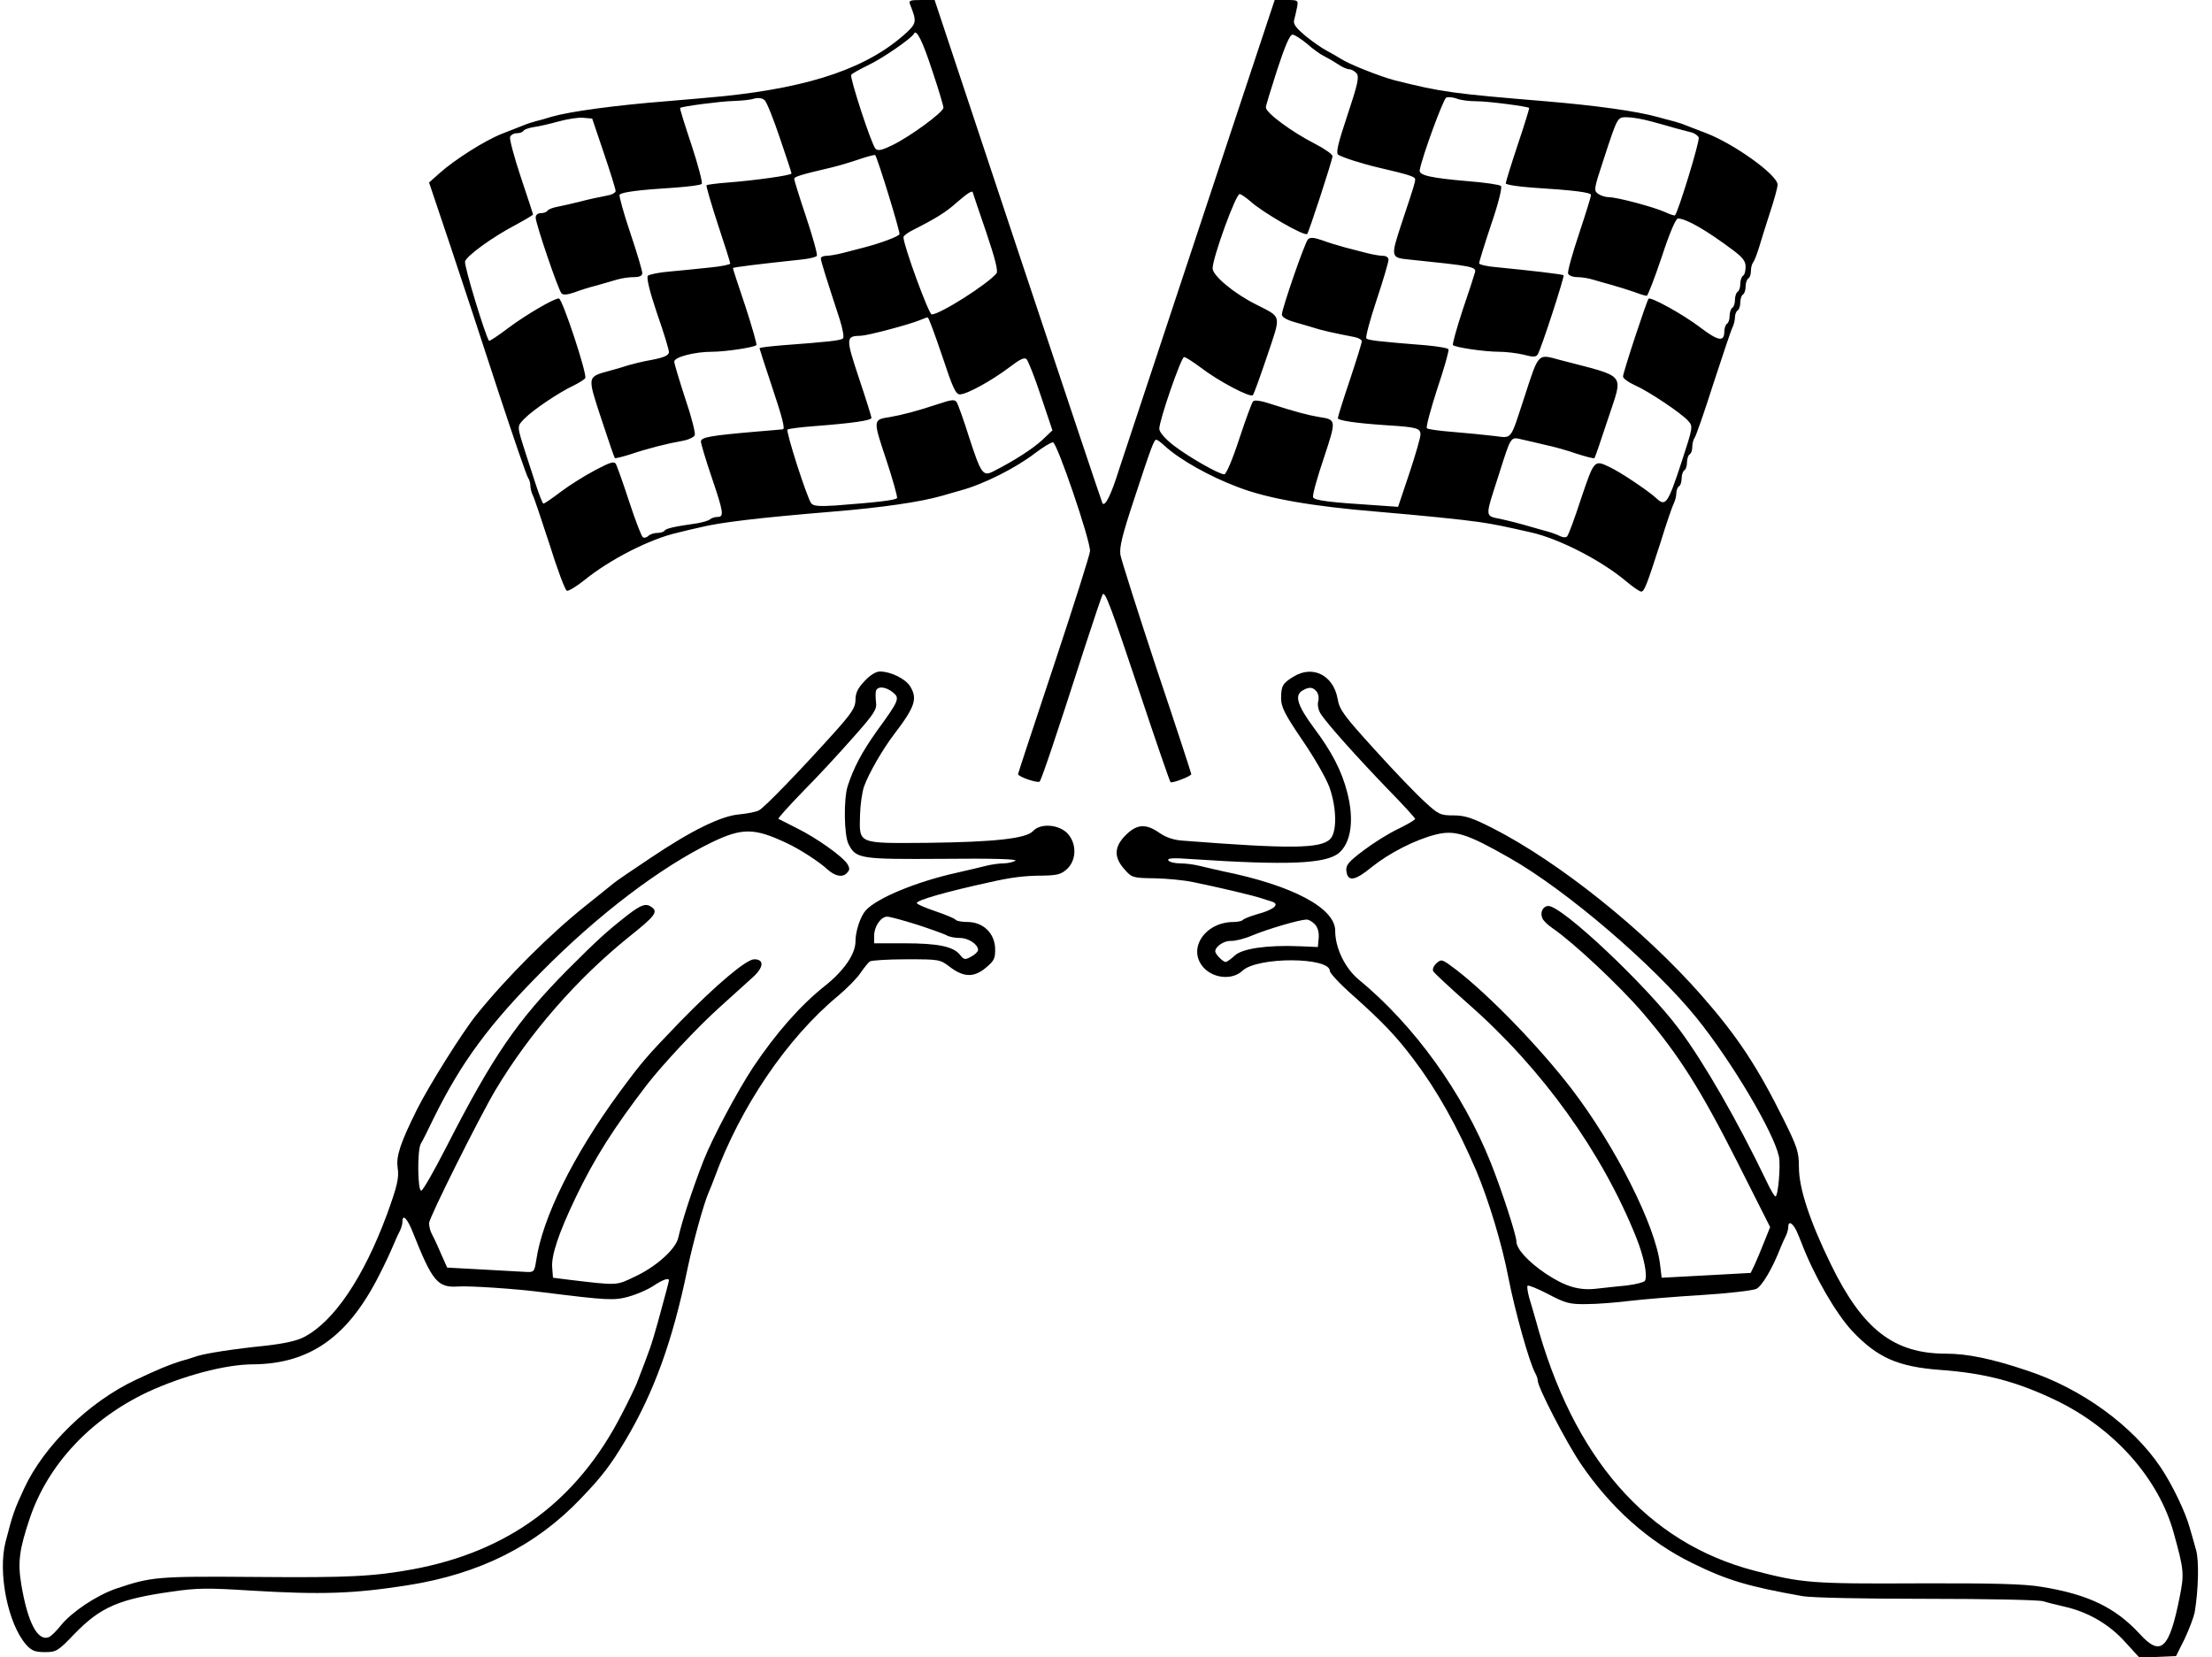 <?xml version="1.0" standalone="no"?>
<!DOCTYPE svg PUBLIC "-//W3C//DTD SVG 20010904//EN"
 "http://www.w3.org/TR/2001/REC-SVG-20010904/DTD/svg10.dtd">
<svg version="1.0" xmlns="http://www.w3.org/2000/svg"
 width="830pt" height="622pt" viewBox="0 0 830 622"
 preserveAspectRatio="xMidYMid meet">
<g transform="translate(0,622) scale(0.1,-0.1)"
fill="#000000" stroke="none">
<path d="M3415 6203 c25 -63 24 -70 -13 -105 -143 -131 -353 -204 -687 -239
-49 -5 -146 -13 -215 -19 -190 -15 -360 -38 -430 -58 -19 -6 -46 -14 -60 -17
-14 -4 -34 -10 -45 -15 -11 -4 -46 -18 -79 -31 -65 -25 -180 -98 -238 -150
l-38 -34 79 -235 c43 -129 125 -377 181 -550 57 -173 107 -319 112 -324 4 -6
8 -18 8 -28 0 -10 4 -26 9 -36 5 -9 33 -93 63 -185 29 -93 58 -171 65 -174 6
-2 36 16 66 40 96 78 247 155 350 178 20 5 56 14 80 19 79 20 226 37 502 60
183 15 328 36 408 59 20 6 52 15 70 20 86 23 208 84 283 142 28 21 57 39 65
39 15 0 140 -366 139 -408 0 -12 -61 -204 -135 -427 -74 -223 -135 -407 -135
-410 0 -10 74 -35 81 -28 7 8 57 154 169 503 35 107 65 197 68 200 9 11 32
-51 138 -368 61 -183 113 -334 116 -337 5 -6 78 22 78 30 0 3 -58 181 -130
395 -71 215 -132 407 -136 428 -4 29 7 74 51 207 65 198 75 225 84 225 3 0 17
-10 31 -23 55 -51 168 -115 275 -155 111 -43 278 -72 520 -92 175 -15 315 -29
385 -39 61 -9 93 -16 195 -39 106 -24 263 -105 355 -182 26 -22 52 -40 58 -40
12 0 20 21 73 185 22 72 45 138 50 147 5 10 9 27 9 37 0 11 5 23 10 26 6 3 10
17 10 30 0 13 5 27 10 30 6 3 10 17 10 30 0 13 5 27 10 30 6 3 10 16 10 29 0
12 4 26 8 32 5 5 37 97 71 204 35 107 67 203 72 212 5 10 9 27 9 37 0 11 5 23
10 26 6 3 10 17 10 30 0 13 5 27 10 30 6 3 10 17 10 30 0 13 5 27 10 30 6 3
10 16 10 29 0 12 4 26 8 31 5 6 14 30 22 55 7 25 26 84 41 131 16 48 29 95 29
106 0 36 -161 152 -267 193 -32 12 -67 26 -78 30 -11 5 -31 11 -45 15 -14 3
-41 11 -60 16 -79 22 -231 43 -420 59 -349 29 -389 34 -568 79 -53 14 -170 60
-200 80 -13 8 -37 22 -54 31 -16 8 -52 33 -79 55 -37 31 -47 45 -43 60 3 11 8
32 11 48 5 26 4 27 -39 27 l-45 0 -276 -832 c-152 -458 -291 -878 -309 -933
-28 -90 -51 -137 -61 -124 -2 2 -144 428 -317 947 l-313 942 -50 0 c-43 0 -48
-2 -42 -17z m84 -251 c23 -68 41 -129 41 -136 0 -17 -123 -107 -190 -140 -43
-21 -56 -23 -65 -14 -16 18 -97 267 -91 277 3 5 32 21 63 36 57 27 164 102
172 118 9 21 33 -27 70 -141z m1405 104 c21 -19 50 -40 65 -47 14 -7 38 -21
53 -31 14 -10 33 -18 41 -18 8 0 20 -7 27 -15 11 -13 5 -40 -34 -157 -37 -111
-44 -143 -34 -149 16 -10 87 -33 151 -48 116 -27 137 -34 137 -44 0 -11 -3
-22 -50 -163 -43 -130 -42 -131 28 -138 242 -25 253 -27 246 -50 -3 -11 -24
-76 -47 -143 -22 -68 -38 -125 -35 -128 9 -9 119 -25 171 -25 27 0 69 -5 94
-11 36 -10 47 -9 53 1 13 21 101 292 97 297 -5 4 -117 17 -249 30 -38 3 -68
10 -68 15 0 5 20 70 45 145 28 81 42 140 37 145 -5 5 -60 13 -123 18 -140 12
-185 22 -182 41 9 51 89 269 100 273 7 3 25 1 39 -4 14 -6 48 -10 75 -10 43 0
188 -19 197 -25 1 -1 -18 -64 -43 -138 -25 -75 -45 -140 -45 -145 0 -5 44 -12
98 -16 160 -10 222 -18 222 -28 0 -5 -20 -70 -45 -145 -25 -75 -44 -142 -41
-150 3 -7 18 -13 34 -13 16 0 42 -4 58 -9 16 -5 49 -14 74 -21 25 -7 62 -19
83 -26 20 -8 41 -14 46 -14 4 0 29 65 56 145 29 89 53 145 61 145 30 0 106
-43 207 -119 36 -27 47 -41 47 -62 0 -16 -4 -31 -10 -34 -5 -3 -10 -17 -10
-30 0 -13 -4 -27 -10 -30 -5 -3 -10 -17 -10 -30 0 -13 -4 -27 -10 -30 -5 -3
-10 -17 -10 -30 0 -13 -4 -27 -10 -30 -5 -3 -10 -17 -10 -30 0 -39 -23 -35
-90 16 -64 49 -186 116 -194 108 -7 -7 -96 -277 -96 -292 0 -7 19 -21 43 -32
51 -22 175 -105 201 -134 19 -21 19 -22 -24 -154 -53 -161 -60 -170 -97 -135
-31 28 -134 97 -173 115 -58 28 -58 28 -107 -117 -24 -74 -48 -139 -53 -143
-4 -5 -16 -4 -26 1 -11 6 -39 16 -64 22 -25 7 -56 16 -70 20 -14 4 -51 14 -83
21 -68 15 -67 -1 -11 174 44 139 42 136 84 126 19 -4 60 -14 90 -21 30 -6 83
-21 117 -33 35 -11 64 -19 66 -16 2 2 25 69 51 148 57 175 75 153 -180 220
-85 23 -79 30 -134 -139 -55 -167 -44 -154 -114 -146 -34 4 -103 11 -153 15
-51 4 -96 10 -99 14 -4 4 14 70 39 148 26 77 45 144 42 148 -2 5 -40 11 -82
15 -188 15 -218 19 -226 26 -4 4 13 68 38 143 25 75 45 143 45 152 0 9 -9 15
-21 15 -12 0 -40 5 -63 11 -22 6 -59 15 -81 21 -22 6 -59 17 -83 26 -31 11
-46 12 -54 4 -12 -12 -97 -258 -98 -282 0 -10 17 -20 48 -29 26 -7 58 -17 72
-21 22 -8 75 -20 153 -35 15 -3 27 -10 27 -16 0 -5 -20 -70 -45 -145 -25 -74
-45 -138 -45 -143 0 -9 65 -19 185 -27 112 -7 125 -11 125 -35 0 -11 -19 -77
-42 -146 l-42 -125 -86 6 c-172 11 -229 18 -233 30 -3 7 15 72 40 146 48 145
48 145 -17 155 -42 7 -94 21 -178 48 -38 13 -65 17 -70 11 -5 -5 -28 -69 -52
-141 -25 -77 -49 -133 -56 -133 -20 0 -134 65 -191 109 -33 26 -53 50 -53 62
0 32 82 269 93 269 6 0 34 -18 62 -39 68 -52 186 -114 196 -104 4 4 28 71 54
148 53 158 56 142 -43 193 -82 41 -162 108 -162 135 1 42 88 282 102 279 7 -2
24 -14 38 -26 47 -43 205 -134 215 -124 6 6 95 278 95 292 0 7 -30 28 -67 47
-84 43 -183 115 -183 136 -1 4 19 68 42 140 30 92 48 133 58 133 8 0 32 -16
54 -34z m-1978 -353 c24 -70 44 -131 44 -134 0 -7 -136 -26 -239 -34 -41 -3
-77 -8 -80 -10 -2 -3 17 -68 42 -145 26 -78 47 -144 47 -149 0 -4 -35 -11 -77
-15 -43 -5 -111 -11 -150 -15 -40 -3 -77 -11 -82 -16 -6 -6 6 -57 34 -140 25
-71 45 -137 45 -146 0 -12 -16 -20 -62 -29 -35 -6 -74 -16 -88 -20 -14 -5 -46
-14 -71 -21 -87 -24 -86 -18 -33 -180 26 -79 49 -146 51 -148 1 -2 26 4 55 13
71 24 144 42 196 51 24 4 46 14 49 22 3 8 -13 71 -36 138 -22 68 -41 130 -41
138 0 17 76 37 143 37 47 0 157 16 165 25 3 2 -16 68 -41 145 -26 77 -47 141
-47 144 0 3 97 15 257 32 29 3 55 9 58 14 3 5 -15 70 -40 145 -25 74 -45 139
-45 144 0 8 27 16 138 42 26 6 73 20 105 31 32 11 60 18 61 16 10 -14 95 -291
91 -297 -5 -9 -69 -33 -130 -49 -22 -6 -59 -15 -81 -21 -23 -6 -51 -11 -63
-11 -11 0 -21 -4 -21 -10 0 -9 17 -64 71 -229 11 -35 17 -67 12 -71 -8 -8 -56
-13 -230 -26 -46 -4 -83 -8 -83 -11 0 -2 20 -64 45 -139 40 -119 51 -162 43
-165 -2 0 -48 -5 -103 -9 -172 -15 -205 -21 -205 -37 0 -8 18 -68 40 -133 45
-133 48 -150 22 -150 -10 0 -22 -4 -28 -9 -5 -5 -27 -11 -49 -15 -85 -12 -115
-19 -121 -27 -3 -5 -15 -9 -28 -9 -12 0 -27 -5 -33 -11 -6 -6 -16 -9 -21 -5
-5 3 -28 63 -51 133 -23 71 -46 134 -50 142 -7 11 -22 6 -77 -23 -38 -20 -96
-56 -129 -81 -33 -25 -62 -45 -66 -45 -3 0 -16 33 -29 73 -13 39 -30 92 -38
117 -33 104 -33 99 -4 129 32 33 132 100 184 124 20 10 40 22 44 28 8 14 -86
299 -99 299 -19 0 -123 -61 -190 -111 -37 -28 -70 -50 -72 -48 -12 13 -95 284
-90 298 7 22 104 92 188 136 37 20 67 38 67 40 0 3 -21 66 -46 141 -25 75 -43
143 -40 150 3 8 14 14 25 14 11 0 22 4 25 9 3 5 20 11 38 14 18 2 60 12 93 21
33 9 75 16 93 14 l34 -3 44 -130 c24 -71 44 -135 44 -142 0 -7 -17 -15 -37
-18 -21 -4 -65 -13 -98 -22 -33 -8 -72 -17 -88 -20 -15 -3 -30 -9 -33 -14 -3
-5 -14 -9 -25 -9 -12 0 -19 -7 -19 -17 1 -25 85 -272 97 -284 7 -7 23 -5 49 4
21 8 59 20 84 26 25 7 59 17 76 22 17 5 45 9 62 9 22 0 32 5 32 15 0 9 -20 77
-45 151 -25 74 -43 139 -40 143 5 10 78 19 210 27 50 4 94 9 98 14 4 4 -13 69
-38 145 -25 75 -45 138 -43 140 8 6 153 25 200 26 29 1 64 4 78 9 16 4 30 2
39 -6 8 -7 33 -70 57 -141z m3271 61 c32 -9 74 -20 93 -26 19 -5 45 -12 57
-15 12 -3 24 -12 27 -19 5 -12 -77 -280 -89 -292 -2 -2 -18 3 -37 12 -42 19
-180 56 -211 56 -13 0 -31 6 -41 13 -16 12 -15 19 19 122 56 171 53 165 91
165 18 0 59 -7 91 -16z m-2547 -266 c0 -2 23 -68 50 -148 34 -100 46 -148 39
-156 -34 -41 -212 -154 -243 -154 -11 0 -106 259 -106 290 0 5 17 18 38 28 83
42 122 66 163 103 38 33 58 46 59 37z m-115 -613 c40 -121 51 -145 67 -145 26
0 120 52 186 102 39 30 56 38 64 30 6 -6 31 -69 54 -139 l43 -128 -40 -38
c-37 -33 -103 -76 -182 -116 -39 -20 -46 -9 -91 129 -20 64 -41 122 -46 130
-7 12 -18 11 -72 -7 -78 -26 -133 -40 -178 -48 -65 -10 -65 -9 -15 -159 25
-75 43 -141 41 -145 -5 -8 -73 -16 -231 -28 -62 -4 -83 -2 -91 8 -16 21 -96
270 -89 277 3 3 49 9 103 13 142 11 212 21 212 31 0 4 -21 72 -47 149 -50 151
-50 158 7 159 27 1 178 41 220 58 14 6 28 11 31 11 3 1 27 -64 54 -144z"/>
<path d="M3244 3664 c-25 -26 -34 -45 -34 -70 0 -29 -13 -49 -82 -126 -126
-140 -259 -278 -280 -289 -11 -6 -43 -12 -72 -15 -69 -5 -181 -60 -337 -165
-66 -44 -128 -86 -137 -94 -9 -8 -55 -44 -102 -82 -137 -109 -299 -271 -412
-411 -52 -64 -181 -270 -224 -357 -61 -123 -78 -173 -72 -216 6 -40 -1 -69
-41 -179 -87 -234 -197 -398 -309 -457 -28 -15 -75 -25 -144 -33 -119 -12
-222 -28 -258 -39 -14 -5 -43 -14 -65 -20 -43 -14 -78 -28 -165 -69 -175 -82
-344 -246 -419 -407 -37 -80 -43 -96 -70 -201 -30 -116 9 -310 78 -387 20 -22
33 -27 70 -27 42 0 49 4 110 68 98 101 167 131 366 159 94 14 137 14 295 4
267 -16 387 -12 590 20 269 42 482 149 650 326 79 82 112 126 167 218 107 180
177 373 233 645 21 99 60 241 79 285 5 11 15 36 22 55 97 265 272 524 464 683
33 28 71 66 84 86 14 20 29 39 35 43 6 4 68 8 137 8 124 0 126 0 165 -30 51
-38 89 -39 134 -1 30 25 35 34 34 72 -2 57 -45 99 -104 99 -21 0 -41 4 -44 8
-3 5 -37 19 -75 32 -39 13 -71 27 -71 31 0 11 112 43 273 78 78 18 132 25 199
25 56 1 70 5 92 25 37 35 36 98 0 135 -34 33 -101 37 -128 7 -26 -28 -145 -41
-398 -44 -261 -2 -254 -5 -251 104 1 39 8 87 15 107 17 48 69 139 114 198 78
102 88 133 58 180 -19 28 -73 54 -112 54 -15 0 -37 -13 -58 -36z m106 -42 c27
-22 25 -29 -61 -147 -55 -78 -85 -134 -108 -204 -16 -49 -14 -186 3 -219 28
-55 43 -57 355 -55 185 2 281 -1 271 -7 -8 -5 -28 -10 -44 -10 -16 0 -45 -4
-65 -9 -20 -5 -70 -17 -110 -26 -154 -34 -302 -96 -343 -142 -20 -23 -38 -78
-38 -116 0 -47 -43 -110 -115 -167 -92 -73 -184 -178 -269 -305 -60 -91 -153
-266 -186 -350 -42 -108 -80 -224 -95 -290 -9 -42 -82 -108 -161 -145 -73 -35
-62 -35 -254 -12 l-55 7 -3 38 c-4 45 24 129 88 263 71 148 143 261 268 424
60 77 187 213 269 287 48 43 104 94 126 114 43 38 46 69 7 69 -30 0 -144 -97
-275 -231 -132 -137 -144 -151 -232 -270 -172 -235 -288 -470 -311 -629 -7
-44 -8 -45 -42 -43 -19 1 -93 5 -163 9 l-129 7 -25 56 c-13 31 -29 64 -34 73
-5 10 -9 27 -9 38 0 20 189 398 249 499 128 214 305 417 501 575 99 79 110 94
85 112 -21 15 -38 10 -90 -30 -78 -61 -112 -92 -225 -205 -188 -190 -279 -321
-455 -665 -45 -88 -87 -162 -94 -164 -14 -5 -16 150 -2 176 6 9 28 53 49 97
103 209 209 352 402 546 213 216 449 395 641 488 114 55 160 54 279 -2 50 -23
124 -71 154 -99 29 -26 56 -32 73 -15 12 12 12 18 3 34 -18 29 -117 99 -190
135 -36 18 -67 34 -69 35 -3 2 38 47 90 101 53 53 137 144 188 202 82 92 92
108 88 135 -2 16 -2 36 0 43 7 18 37 15 63 -6z m91 -872 c52 -17 102 -35 111
-40 10 -6 32 -10 50 -10 32 0 68 -24 68 -45 0 -6 -12 -18 -26 -25 -23 -13 -27
-12 -42 7 -25 31 -82 43 -209 43 l-113 0 0 28 c0 35 25 72 49 72 10 0 61 -14
112 -30z m-1891 -1157 c72 -181 92 -206 168 -201 43 3 215 -8 322 -22 240 -30
264 -31 319 -16 29 8 71 26 92 40 36 24 59 32 59 21 0 -4 -13 -53 -41 -155
-27 -95 -26 -92 -80 -232 -6 -15 -31 -67 -56 -115 -166 -324 -423 -515 -783
-582 -148 -27 -241 -32 -585 -29 -378 3 -396 1 -530 -44 -74 -26 -164 -86
-206 -137 -17 -22 -38 -42 -46 -45 -42 -16 -79 55 -103 197 -14 84 -8 131 32
250 68 201 228 372 442 473 132 61 292 104 396 104 213 2 356 103 473 335 20
39 43 88 52 110 9 22 21 48 26 57 5 10 9 25 9 33 0 32 19 12 40 -42z"/>
<path d="M4854 3681 c-41 -25 -47 -35 -47 -82 0 -32 14 -60 80 -157 44 -64 90
-144 102 -178 27 -78 28 -167 2 -193 -36 -36 -151 -37 -550 -6 -36 2 -65 12
-90 29 -51 36 -85 34 -127 -8 -44 -44 -45 -83 -5 -128 28 -32 32 -33 113 -34
46 -1 110 -7 143 -14 85 -17 225 -50 255 -60 14 -4 33 -11 44 -14 29 -10 5
-30 -54 -46 -28 -8 -53 -18 -56 -22 -3 -4 -19 -8 -35 -8 -112 0 -178 -108
-108 -176 39 -37 105 -41 141 -7 56 53 328 52 328 -1 0 -8 39 -50 88 -93 113
-101 161 -152 226 -238 89 -118 163 -250 236 -420 46 -110 96 -274 120 -400
24 -124 78 -316 100 -357 6 -10 10 -23 10 -29 0 -25 105 -228 160 -310 112
-166 256 -295 420 -375 132 -65 211 -88 414 -124 34 -6 231 -10 466 -10 224 0
420 -4 436 -9 16 -5 53 -14 83 -21 87 -20 166 -66 225 -132 l54 -59 68 3 69 3
32 64 c17 36 34 81 38 100 14 83 17 195 5 235 -6 23 -17 59 -23 81 -16 59 -65
162 -110 229 -105 156 -297 296 -502 363 -131 44 -223 63 -303 63 -196 0 -313
91 -432 335 -80 164 -120 286 -120 365 0 56 -6 75 -55 174 -100 202 -174 315
-311 471 -214 244 -534 500 -783 627 -77 39 -104 48 -147 48 -49 0 -56 3 -108
51 -30 27 -115 115 -187 195 -117 129 -133 150 -140 192 -16 88 -93 127 -165
83z m86 -56 c7 -8 10 -25 6 -38 -3 -14 1 -33 11 -48 26 -39 140 -166 250 -280
57 -58 103 -109 103 -112 0 -4 -28 -20 -62 -37 -35 -16 -94 -53 -131 -81 -57
-43 -68 -56 -65 -78 5 -41 32 -37 95 15 66 53 164 103 240 122 71 18 117 4
278 -88 213 -121 541 -402 701 -600 131 -162 289 -428 309 -520 7 -34 -3 -150
-13 -150 -4 0 -19 26 -34 58 -107 223 -233 443 -327 569 -122 164 -439 463
-491 463 -20 0 -32 -23 -23 -45 3 -9 20 -26 38 -38 79 -54 254 -218 341 -320
135 -158 216 -287 355 -562 l121 -240 -22 -55 c-12 -30 -28 -69 -36 -86 l-15
-31 -127 -7 c-70 -4 -145 -8 -167 -9 l-40 -2 -6 50 c-17 145 -168 445 -333
660 -120 156 -308 350 -431 445 -54 41 -56 42 -75 25 -11 -10 -16 -23 -12 -30
4 -7 63 -62 132 -123 278 -244 502 -557 630 -877 29 -73 43 -144 32 -162 -4
-5 -34 -13 -67 -17 -33 -3 -84 -9 -113 -12 -66 -8 -118 7 -193 57 -65 44 -109
92 -109 120 0 23 -55 192 -96 295 -106 265 -287 516 -497 689 -51 43 -87 118
-87 182 0 85 -159 170 -420 223 -30 7 -71 16 -91 21 -20 5 -52 9 -72 9 -20 0
-39 5 -43 11 -5 9 19 10 87 5 360 -24 504 -18 553 23 46 39 58 125 31 228 -21
81 -57 151 -126 243 -61 83 -73 121 -41 139 24 14 38 13 52 -4z m-6 -874 c11
-12 16 -31 14 -52 l-3 -33 -69 3 c-124 5 -215 -9 -243 -35 -14 -13 -29 -24
-34 -24 -10 0 -39 29 -39 40 0 18 33 40 58 39 15 -1 52 8 82 21 58 24 174 58
201 59 9 1 24 -8 33 -18z m1806 -1148 c7 -16 16 -37 20 -48 46 -121 128 -263
189 -329 95 -101 172 -135 331 -147 167 -12 285 -43 430 -112 221 -105 391
-295 447 -502 38 -137 39 -151 22 -237 -39 -197 -71 -227 -150 -140 -91 99
-194 149 -369 177 -63 11 -184 14 -465 13 -396 -2 -433 1 -610 47 -405 105
-683 423 -823 943 -7 23 -17 60 -24 82 -6 22 -9 43 -6 45 3 3 38 -11 78 -32
65 -34 80 -38 144 -37 39 0 112 6 161 12 50 6 171 16 270 22 99 6 191 17 205
23 22 11 61 77 92 157 6 14 14 33 19 42 5 10 9 25 9 33 0 24 15 17 30 -12z"/>
</g>
</svg>

